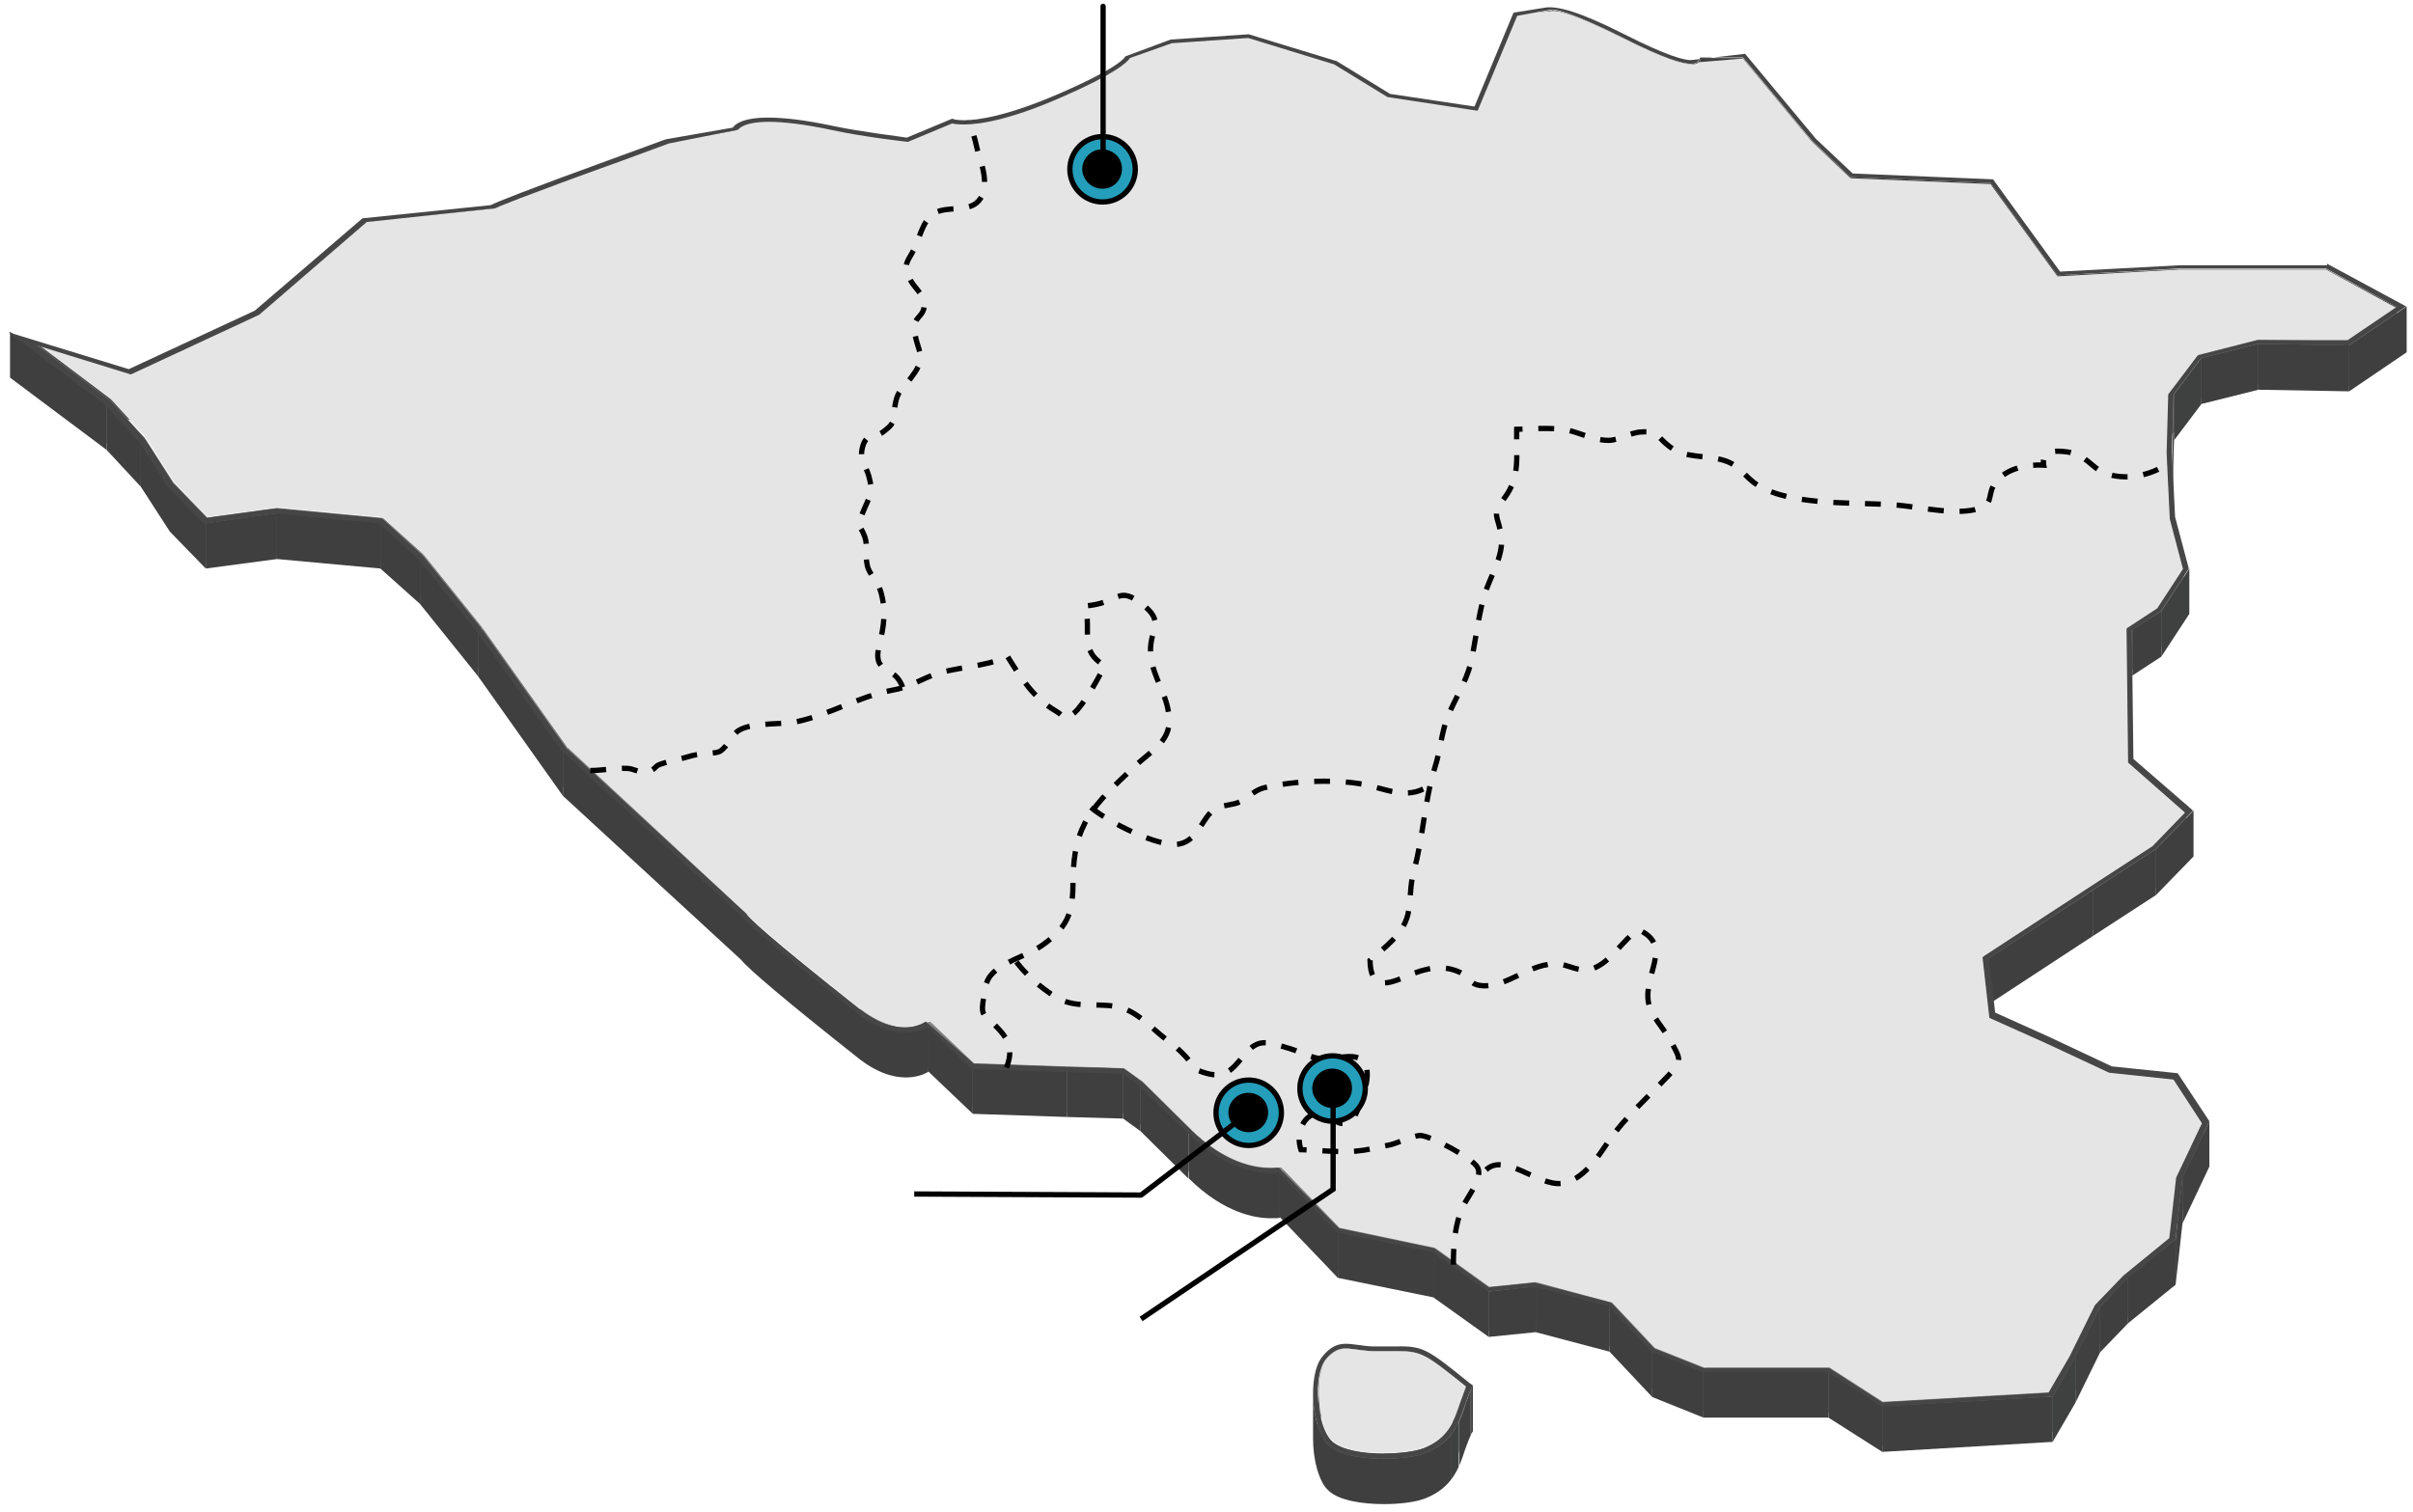 <?xml version="1.0" encoding="utf-8"?>
<!-- Generator: Adobe Illustrator 25.4.1, SVG Export Plug-In . SVG Version: 6.00 Build 0)  -->
<svg version="1.1" id="Layer_1" xmlns="http://www.w3.org/2000/svg" xmlns:xlink="http://www.w3.org/1999/xlink" x="0px" y="0px"
	 viewBox="0 0 457.4 286.7" style="enable-background:new 0 0 457.4 286.7;" xml:space="preserve">
<style type="text/css">
	.st0{enable-background:new    ;}
	.st1{fill:#3F3F3F;}
	.st2{clip-path:url(#SVGID_00000076561404874362746950000004418597221960903045_);enable-background:new    ;}
	.st3{fill:#3F4040;}
	.st4{fill:#3F3F40;}
	.st5{fill:#404040;}
	.st6{clip-path:url(#SVGID_00000107582693869426544670000007518116985299114632_);enable-background:new    ;}
	.st7{clip-path:url(#SVGID_00000136400782299944362660000004606726584412423578_);enable-background:new    ;}
	.st8{clip-path:url(#SVGID_00000024700624893526832290000016931201720024750746_);enable-background:new    ;}
	.st9{fill:#404041;}
	.st10{fill:#808080;}
	.st11{fill:#828282;}
	.st12{fill:#878787;}
	.st13{fill:#939393;}
	.st14{fill:#898989;}
	.st15{fill:#858585;}
	.st16{fill:#818181;}
	.st17{clip-path:url(#SVGID_00000093176641729951302220000003103951693089369252_);enable-background:new    ;}
	.st18{clip-path:url(#SVGID_00000131342876542748091220000003669942536554516659_);enable-background:new    ;}
	.st19{clip-path:url(#SVGID_00000148663642766474522120000005161443997027705248_);enable-background:new    ;}
	.st20{clip-path:url(#SVGID_00000147933600207324932800000003490438230886223016_);enable-background:new    ;}
	.st21{clip-path:url(#SVGID_00000117672946147135677670000001280912299088036787_);enable-background:new    ;}
	.st22{clip-path:url(#SVGID_00000173866724820195280830000007028151601055850410_);enable-background:new    ;}
	.st23{clip-path:url(#SVGID_00000072253677849618420010000007714337290065194642_);enable-background:new    ;}
	.st24{fill:#8C8C8C;}
	.st25{fill:#929292;}
	.st26{fill:#838383;}
	.st27{fill:#8B8B8B;}
	.st28{fill:#8A8A8A;}
	.st29{fill:#E5E5E5;}
	.st30{fill:#464646;}
	.st31{clip-path:url(#SVGID_00000175314732393013866330000010202886842259036334_);enable-background:new    ;}
	.st32{clip-path:url(#SVGID_00000003803609129560534120000006262475497950664843_);enable-background:new    ;}
	.st33{fill:#8F8F8F;}
	.st34{clip-path:url(#SVGID_00000131366407325927282910000008706676063728694662_);enable-background:new    ;}
	.st35{clip-path:url(#SVGID_00000142168980679558407840000003842019531810189992_);enable-background:new    ;}
	.st36{clip-path:url(#SVGID_00000023266862914537246780000005088545877132557755_);enable-background:new    ;}
	.st37{clip-path:url(#SVGID_00000161598397136711059450000015719993064168754074_);enable-background:new    ;}
	.st38{clip-path:url(#SVGID_00000070111998929297981760000013259893889981235642_);enable-background:new    ;}
	.st39{clip-path:url(#SVGID_00000069362336392462413730000010831144419749633921_);enable-background:new    ;}
	.st40{clip-path:url(#SVGID_00000004516875074538615450000011514376063485206435_);enable-background:new    ;}
	.st41{fill:none;stroke:#000000;stroke-miterlimit:10;stroke-dasharray:3;}
	.st42{fill:#249EBA;stroke:#000000;stroke-miterlimit:10;}
	.st43{fill:none;}
	.st44{fill:none;stroke:#000000;stroke-miterlimit:10;}
	.st45{fill:none;stroke:#000000;stroke-linecap:round;stroke-miterlimit:10;}
</style>
<g>
	<g>
		<g class="st0">
			<g>
				<polygon class="st1" points="294.3,1.9 294.3,10.6 287.7,11.7 287.7,3.1 				"/>
			</g>
			<g>
				<polygon class="st1" points="236.7,7.2 236.7,15.9 222.2,16.9 222.2,8.2 				"/>
			</g>
			<g>
				<rect x="322.3" y="11" class="st1" width="8.1" height="8.7"/>
			</g>
			<g>
				<polygon class="st1" points="222.2,8.2 222.2,16.9 214.2,19.7 214.2,11 				"/>
			</g>
			<g class="st0">
				<g>
					<g>
						<defs>
							<path id="SVGID_1_" d="M322.3,11v8.7c-0.5,0.9-0.8,1.2-1.7,1.2c-1.6,0-5-0.9-13.1-5c-9.4-4.7-12.4-5.3-13.3-5.3V1.9
								c0.9,0,3.9,0.5,13.3,5.3c8.1,4.1,11.6,5,13.1,5C321.5,12.1,321.8,11.9,322.3,11z"/>
						</defs>
						<clipPath id="SVGID_00000005238780581921672250000005887072881535636907_">
							<use xlink:href="#SVGID_1_"  style="overflow:visible;"/>
						</clipPath>
						<g style="clip-path:url(#SVGID_00000005238780581921672250000005887072881535636907_);enable-background:new    ;">
							<path class="st3" d="M322.3,11v8.7c-0.1,0.3-0.3,0.5-0.4,0.6v-8.7C322,11.4,322.2,11.2,322.3,11"/>
							<path class="st4" d="M321.9,11.6v8.7c-0.3,0.4-0.6,0.5-1.3,0.5c-1.6,0-5-0.9-13.1-5c-9.4-4.7-12.4-5.3-13.3-5.3V1.8
								c0.9,0,3.9,0.5,13.3,5.3c8.1,4.1,11.6,5,13.1,5C321.3,12.1,321.6,12,321.9,11.6"/>
						</g>
					</g>
				</g>
			</g>
			<g>
				<polygon class="st1" points="253,12.2 253,20.9 236.7,15.9 236.7,7.2 				"/>
			</g>
			<g>
				<polygon class="st1" points="263.1,18.4 263.1,27.1 253,20.9 253,12.2 				"/>
			</g>
			<g>
				<polygon class="st1" points="280.2,21 280.2,29.7 263.1,27.1 263.1,18.4 				"/>
			</g>
			<g>
				<polygon class="st5" points="287.7,3.1 287.7,11.7 280.2,29.7 280.2,21 				"/>
			</g>
			<g class="st0">
				<g>
					<g>
						<defs>
							<path id="SVGID_00000132798111693661096630000000632467135285169304_" d="M214.2,11v8.7c-0.5,0.8-2.8,3-12.9,7.4
								c-10,4.4-15.7,5.2-18.6,5.2c-1.2,0-1.9-0.1-2.2-0.2v-8.7c0.3,0.1,1,0.2,2.2,0.2c2.9,0,8.6-0.8,18.6-5.2
								C211.5,14,213.7,11.8,214.2,11z"/>
						</defs>
						<clipPath id="SVGID_00000015340128778054575700000000165546277013710754_">
							<use xlink:href="#SVGID_00000132798111693661096630000000632467135285169304_"  style="overflow:visible;"/>
						</clipPath>
						<g style="clip-path:url(#SVGID_00000015340128778054575700000000165546277013710754_);enable-background:new    ;">
							<path class="st3" d="M214.2,11v8.7c0,0.1-0.1,0.1-0.2,0.2v-8.7C214.2,11.2,214.2,11.1,214.2,11"/>
							<path class="st4" d="M214.1,11.3V20c-0.8,0.9-3.4,3.1-12.7,7.2c-10,4.4-15.7,5.2-18.6,5.2c-1.2,0-1.9-0.1-2.2-0.2v-8.7
								c0.3,0.1,1,0.2,2.2,0.2c2.9,0,8.6-0.8,18.6-5.2C210.7,14.4,213.3,12.2,214.1,11.3"/>
						</g>
					</g>
				</g>
			</g>
			<g>
				<polygon class="st1" points="343.5,26.8 343.5,35.4 330.4,19.7 330.4,11 				"/>
			</g>
			<g>
				<polygon class="st1" points="180.6,23.4 180.6,32.1 172.2,35.6 172.2,26.9 				"/>
			</g>
			<g class="st0">
				<g>
					<g>
						<defs>
							<path id="SVGID_00000069363954085048822120000013691438855645964211_" d="M172.2,26.9v8.7c-0.2,0-8.7-1-14.2-2.2
								c-5.6-1.2-9.5-1.6-12.1-1.6c-5.2,0-5.8,1.5-5.9,1.5v-8.7c0,0,0.7-1.5,5.9-1.5c2.7,0,6.5,0.4,12.1,1.6
								C163.5,25.9,171.9,26.9,172.2,26.9z"/>
						</defs>
						<clipPath id="SVGID_00000049219492283696436690000008999298149803959184_">
							<use xlink:href="#SVGID_00000069363954085048822120000013691438855645964211_"  style="overflow:visible;"/>
						</clipPath>
						<g style="clip-path:url(#SVGID_00000049219492283696436690000008999298149803959184_);enable-background:new    ;">
							<path class="st4" d="M172.2,26.9v8.7c-0.2,0-8.7-1-14.2-2.2c-5.6-1.2-9.5-1.6-12.1-1.6c-4.3,0-5.5,1-5.8,1.4v-8.7
								c0.3-0.4,1.5-1.4,5.8-1.4c2.7,0,6.5,0.4,12.1,1.6C163.5,25.9,171.9,26.9,172.2,26.9"/>
							<path class="st3" d="M140,24.5v8.7c-0.1,0.1-0.1,0.1-0.1,0.1v-8.7C139.9,24.6,139.9,24.6,140,24.5"/>
						</g>
					</g>
				</g>
			</g>
			<g>
				<polygon class="st1" points="139.9,24.6 139.9,33.3 126.8,35.9 126.8,27.2 				"/>
			</g>
			<g>
				<polygon class="st1" points="350.8,33.6 350.8,42.3 343.5,35.4 343.5,26.8 				"/>
			</g>
			<g>
				<polygon class="st1" points="377.3,34.7 377.3,43.4 350.8,42.3 350.8,33.6 				"/>
			</g>
			<g class="st0">
				<g>
					<g>
						<defs>
							<path id="SVGID_00000115502326362332346790000004217677747590631851_" d="M126.8,27.2v8.7c0,0-3.5,1.3-8.7,3.2
								c-20,7.2-23.6,8.8-24.3,9.1v-8.7c0.7-0.3,4.4-1.9,24.3-9.1C123.3,28.5,126.8,27.2,126.8,27.2z"/>
						</defs>
						<clipPath id="SVGID_00000065757899061470723120000015153754573138284441_">
							<use xlink:href="#SVGID_00000115502326362332346790000004217677747590631851_"  style="overflow:visible;"/>
						</clipPath>
						<g style="clip-path:url(#SVGID_00000065757899061470723120000015153754573138284441_);enable-background:new    ;">
							<polyline class="st9" points="126.8,27.2 126.8,35.9 126.8,35.9 126.8,27.2 126.8,27.2 							"/>
							<polyline class="st5" points="126.8,27.2 126.8,35.9 126.8,35.9 126.8,27.2 126.8,27.2 							"/>
							<polyline class="st3" points="126.8,27.2 126.8,35.9 126.8,35.9 126.8,27.2 126.8,27.2 							"/>
							<path class="st4" d="M126.8,27.2v8.7c-0.2,0.1-3.7,1.4-8.7,3.2c-20,7.2-23.6,8.8-24.3,9.1v-8.7c0.7-0.3,4.4-1.9,24.3-9.1
								C123.1,28.6,126.5,27.3,126.8,27.2"/>
						</g>
					</g>
				</g>
			</g>
			<g>
				<polygon class="st1" points="93.8,39.5 93.8,48.2 69.4,50.9 69.4,42.2 				"/>
			</g>
			<g>
				<rect x="413.1" y="51" class="st1" width="27.8" height="8.7"/>
			</g>
			<g>
				<polygon class="st1" points="413.1,51 413.1,59.6 390,60.9 390,52.2 				"/>
			</g>
			<g>
				<polygon class="st1" points="390,52.2 390,60.9 377.3,43.4 377.3,34.7 				"/>
			</g>
			<g>
				<polygon class="st1" points="454.3,58.2 454.3,66.9 440.9,59.6 440.9,51 				"/>
			</g>
			<g>
				<polygon class="st4" points="69.4,42.2 69.4,50.9 49.1,68.3 49.1,59.7 				"/>
			</g>
			<g>
				<polygon class="st10" points="445,64.5 445,73.2 428.1,72.9 428.1,64.2 				"/>
			</g>
			<g>
				<polygon class="st11" points="454.3,58.2 454.3,66.9 445,73.2 445,64.5 				"/>
			</g>
			<g>
				<polygon class="st4" points="456.2,58.1 456.2,66.8 445.3,74.2 445.3,65.5 				"/>
			</g>
			<g>
				<polygon class="st1" points="445.3,65.5 445.3,74.2 428.1,73.9 428.1,65.2 				"/>
			</g>
			<g>
				<polygon class="st10" points="428.1,64.2 428.1,72.9 416.7,75.8 416.7,67.1 				"/>
			</g>
			<g>
				<polygon class="st1" points="428.1,65.2 428.1,73.9 417.3,76.6 417.3,67.9 				"/>
			</g>
			<g>
				<polygon class="st1" points="49.1,59.7 49.1,68.3 24.8,79.7 24.8,71 				"/>
			</g>
			<g>
				<polygon class="st1" points="24.8,71 24.8,79.7 7.1,74.2 7.1,65.5 				"/>
			</g>
			<g>
				<polygon class="st12" points="416.7,67.1 416.7,75.8 411.1,83.2 411.1,74.5 				"/>
			</g>
			<g>
				<polygon class="st3" points="417.3,67.9 417.3,76.6 412.1,83.5 412.1,74.8 				"/>
			</g>
			<g>
				<polygon class="st10" points="20.9,75.9 20.9,84.6 7.1,74.2 7.1,65.5 				"/>
			</g>
			<g>
				<polygon class="st1" points="20.2,76.6 20.2,85.3 1.9,71.6 1.9,62.9 				"/>
			</g>
			<g>
				<polygon class="st10" points="27.5,83.1 27.5,91.7 20.9,84.6 20.9,75.9 				"/>
			</g>
			<g>
				<polygon class="st1" points="26.7,83.6 26.7,92.3 20.2,85.3 20.2,76.6 				"/>
			</g>
			<g>
				<polygon class="st9" points="412.1,74.8 412.1,83.5 411.8,94.3 411.8,85.6 				"/>
			</g>
			<g>
				<polygon class="st13" points="411.1,74.5 411.1,83.2 410.8,94.3 410.8,85.6 				"/>
			</g>
			<g>
				<polygon class="st10" points="32.9,91.5 32.9,100.2 27.5,91.7 27.5,83.1 				"/>
			</g>
			<g>
				<polygon class="st1" points="32.2,92.1 32.2,100.8 26.7,92.3 26.7,83.6 				"/>
			</g>
			<g>
				<polygon class="st1" points="411.4,98 411.4,106.7 410.8,94.3 410.8,85.6 				"/>
			</g>
			<g>
				<polygon class="st10" points="39.3,98.1 39.3,106.8 32.9,100.2 32.9,91.5 				"/>
			</g>
			<g>
				<polygon class="st10" points="52.5,96.3 52.5,105 39.3,106.8 39.3,98.1 				"/>
			</g>
			<g>
				<polygon class="st10" points="72.6,98.2 72.6,106.8 52.5,105 52.5,96.3 				"/>
			</g>
			<g>
				<polygon class="st1" points="72.1,99.1 72.1,107.8 52.5,106 52.5,97.3 				"/>
			</g>
			<g>
				<polygon class="st1" points="39,99.2 39,107.8 32.2,100.8 32.2,92.1 				"/>
			</g>
			<g>
				<polygon class="st1" points="52.5,97.3 52.5,106 39,107.8 39,99.2 				"/>
			</g>
			<g>
				<polygon class="st10" points="80.3,105.1 80.3,113.8 72.6,106.8 72.6,98.2 				"/>
			</g>
			<g>
				<polygon class="st1" points="79.6,105.8 79.6,114.5 72.1,107.8 72.1,99.1 				"/>
			</g>
			<g>
				<polygon class="st1" points="413.9,107.6 413.9,116.3 411.4,106.7 411.4,98 				"/>
			</g>
			<g>
				<polygon class="st14" points="413.9,107.6 413.9,116.3 409,123.8 409,115.1 				"/>
			</g>
			<g>
				<polygon class="st3" points="415,107.8 415,116.4 409.7,124.5 409.7,115.9 				"/>
			</g>
			<g>
				<polygon class="st10" points="91.4,118.9 91.4,127.6 80.3,113.8 80.3,105.1 				"/>
			</g>
			<g>
				<polygon class="st11" points="409,115.1 409,123.8 403.2,127.6 403.2,118.9 				"/>
			</g>
			<g>
				<polygon class="st4" points="409.7,115.9 409.7,124.5 404.2,128.1 404.2,119.4 				"/>
			</g>
			<g>
				<polygon class="st1" points="90.6,119.5 90.6,128.2 79.6,114.5 79.6,105.8 				"/>
			</g>
			<g>
				<polygon class="st10" points="107.5,141.6 107.5,150.3 91.4,127.6 91.4,118.9 				"/>
			</g>
			<g>
				<polygon class="st1" points="106.7,142.2 106.7,150.9 90.6,128.2 90.6,119.5 				"/>
			</g>
			<g>
				<polygon class="st1" points="403.5,144.3 403.5,153 403.2,127.6 403.2,118.9 				"/>
			</g>
			<g>
				<polygon class="st1" points="414.4,153.8 414.4,162.5 403.5,153 403.5,144.3 				"/>
			</g>
			<g>
				<polygon class="st15" points="414.4,153.8 414.4,162.5 408.1,168.9 408.1,160.2 				"/>
			</g>
			<g>
				<polygon class="st4" points="415.8,153.7 415.8,162.4 408.7,169.7 408.7,161 				"/>
			</g>
			<g>
				<polygon class="st16" points="408.1,160.2 408.1,168.9 396.1,176.7 396.1,168 				"/>
			</g>
			<g>
				<polygon class="st4" points="408.7,161 408.7,169.7 396.7,177.5 396.7,168.8 				"/>
			</g>
			<g>
				<polygon class="st10" points="141.6,173.1 141.6,181.8 107.5,150.3 107.5,141.6 				"/>
			</g>
			<g>
				<polygon class="st1" points="140.6,173.4 140.6,182.1 106.7,150.9 106.7,142.2 				"/>
			</g>
			<g>
				<polygon class="st11" points="396.1,168 396.1,176.7 376,189.9 376,181.2 				"/>
			</g>
			<g>
				<polygon class="st4" points="396.7,168.8 396.7,177.5 377,190.4 377,181.7 				"/>
			</g>
			<g>
				<polygon class="st1" points="377.3,192.7 377.3,201.4 376,189.9 376,181.2 				"/>
			</g>
			<g class="st0">
				<g>
					<g>
						<defs>
							<path id="SVGID_00000037651707246407140230000017889709973576325775_" d="M175.6,202.5c0-0.1,0-0.2,0-0.3c0-0.1,0-0.2,0-0.3
								c0-0.1,0-0.2,0-0.3c0-0.1,0-0.2,0-0.3c0-0.1,0-0.2,0-0.3c0-0.1,0-0.2,0-0.3c0-0.1,0-0.2,0-0.3c0-0.1,0-0.2,0-0.3
								c0-0.2,0-0.5,0-0.7s0-0.5,0-0.8c0-0.2,0-0.6,0-0.8c0-0.2,0-0.6,0-0.8c0-0.2,0-0.6,0-0.8c0-0.2,0-0.6,0-0.8c0-0.2,0-0.5,0-0.8
								c0-0.2,0-0.5,0-0.7c0.3-0.1,0.6-0.2,0.8-0.2v8.7C176.2,202.3,175.9,202.3,175.6,202.5z"/>
						</defs>
						<clipPath id="SVGID_00000094587756479497480700000002335045350784012448_">
							<use xlink:href="#SVGID_00000037651707246407140230000017889709973576325775_"  style="overflow:visible;"/>
						</clipPath>
						<g style="clip-path:url(#SVGID_00000094587756479497480700000002335045350784012448_);enable-background:new    ;">
							<path class="st15" d="M176.4,193.6v8.7c-0.8,0.1-2.2,1.1-4.7,1.1c-2.1,0-5.1-0.8-8.7-3.6c-17.3-13.8-20.8-17.2-21.5-18v-8.7
								c0.7,0.8,4.2,4.2,21.5,18c3.6,2.9,6.5,3.6,8.7,3.6C174.2,194.7,175.6,193.6,176.4,193.6"/>
						</g>
					</g>
				</g>
			</g>
			<g class="st0">
				<g>
					<g>
						<defs>
							<path id="SVGID_00000130639700046601240000000008214072681761479552_" d="M175.6,202.5c-0.8,0.3-2.1,0.9-3.9,0.9
								c0-0.3,0-0.7,0-1s0-0.8,0-1.1c0-0.3,0-0.8,0-1.1c0-0.3,0-0.8,0-1.1c0-0.3,0-0.8,0-1.1c0-0.3,0-0.8,0-1.1c0-0.3,0-0.8,0-1.1
								c0-0.3,0-0.7,0-1c1.8,0,3-0.6,3.9-0.9c0,0.2,0,0.5,0,0.7s0,0.5,0,0.8c0,0.2,0,0.6,0,0.8c0,0.2,0,0.6,0,0.8c0,0.2,0,0.6,0,0.8
								c0,0.2,0,0.6,0,0.8c0,0.2,0,0.5,0,0.8c0,0.2,0,0.5,0,0.7c0,0.1,0,0.2,0,0.3c0,0.1,0,0.2,0,0.3c0,0.1,0,0.2,0,0.3
								c0,0.1,0,0.2,0,0.3c0,0.1,0,0.2,0,0.3c0,0.1,0,0.2,0,0.3c0,0.1,0,0.2,0,0.3C175.6,202.3,175.6,202.4,175.6,202.5z"/>
						</defs>
						<clipPath id="SVGID_00000117635182983813899480000014288247380164411011_">
							<use xlink:href="#SVGID_00000130639700046601240000000008214072681761479552_"  style="overflow:visible;"/>
						</clipPath>
						<g style="clip-path:url(#SVGID_00000117635182983813899480000014288247380164411011_);enable-background:new    ;">
							<path class="st15" d="M176.4,193.6v8.7c-0.8,0.1-2.2,1.1-4.7,1.1c-2.1,0-5.1-0.8-8.7-3.6c-17.3-13.8-20.8-17.2-21.5-18v-8.7
								c0.7,0.8,4.2,4.2,21.5,18c3.6,2.9,6.5,3.6,8.7,3.6C174.2,194.7,175.6,193.6,176.4,193.6"/>
						</g>
					</g>
				</g>
			</g>
			<g class="st0">
				<g>
					<g>
						<defs>
							<path id="SVGID_00000183967011572723962760000004088957033146228885_" d="M171.7,203.4c-2.1,0-5.1-0.8-8.6-3.6
								c0-0.3,0-0.7,0-1s0-0.8,0-1.1c0-0.3,0-0.8,0-1.1c0-0.3,0-0.8,0-1.1c0-0.3,0-0.8,0-1.1c0-0.3,0-0.8,0-1.1c0-0.3,0-0.8,0-1.1
								c0-0.3,0-0.7,0-1c3.6,2.8,6.5,3.6,8.6,3.6c0,0.3,0,0.7,0,1s0,0.8,0,1.1c0,0.3,0,0.8,0,1.1c0,0.3,0,0.8,0,1.1
								c0,0.3,0,0.8,0,1.1c0,0.3,0,0.8,0,1.1c0,0.3,0,0.8,0,1.1C171.7,202.7,171.7,203.1,171.7,203.4z"/>
						</defs>
						<clipPath id="SVGID_00000139982972860088535460000010448049589731040438_">
							<use xlink:href="#SVGID_00000183967011572723962760000004088957033146228885_"  style="overflow:visible;"/>
						</clipPath>
						<g style="clip-path:url(#SVGID_00000139982972860088535460000010448049589731040438_);enable-background:new    ;">
							<path class="st15" d="M176.4,193.6v8.7c-0.8,0.1-2.2,1.1-4.7,1.1c-2.1,0-5.1-0.8-8.7-3.6c-17.3-13.8-20.8-17.2-21.5-18v-8.7
								c0.7,0.8,4.2,4.2,21.5,18c3.6,2.9,6.5,3.6,8.7,3.6C174.2,194.7,175.6,193.6,176.4,193.6"/>
						</g>
					</g>
				</g>
			</g>
			<g class="st0">
				<g>
					<g>
						<defs>
							<path id="SVGID_00000069400185916663989250000006699404666523474057_" d="M176,194.5v8.7c-0.6,0.4-2.1,1.1-4.3,1.1
								c-2.3,0-5.5-0.8-9.3-3.9c-13.4-10.6-20.7-16.8-21.9-18.4v-8.7c1.1,1.6,8.5,7.8,21.9,18.4c3.8,3,6.9,3.9,9.3,3.9
								C173.9,195.7,175.4,194.9,176,194.5z"/>
						</defs>
						<clipPath id="SVGID_00000152255040672129510990000015016213963998646687_">
							<use xlink:href="#SVGID_00000069400185916663989250000006699404666523474057_"  style="overflow:visible;"/>
						</clipPath>
						<g style="clip-path:url(#SVGID_00000152255040672129510990000015016213963998646687_);enable-background:new    ;">
							<path class="st4" d="M176,194.5v8.7c-0.6,0.4-2.1,1.1-4.3,1.1c-2.3,0-5.5-0.8-9.3-3.9c-13.4-10.6-20.7-16.8-21.9-18.4v-8.7
								c1.1,1.6,8.5,7.8,21.9,18.4c3.8,3,6.9,3.9,9.3,3.9C173.9,195.7,175.4,194.9,176,194.5"/>
						</g>
					</g>
				</g>
			</g>
			<g>
				<polygon class="st1" points="388,197.5 388,206.2 377.3,201.4 377.3,192.7 				"/>
			</g>
			<g>
				<polygon class="st10" points="184.8,201.5 184.8,210.2 176.4,202.2 176.4,193.6 				"/>
			</g>
			<g>
				<polygon class="st10" points="202.3,202.1 202.3,210.8 184.8,210.2 184.8,201.5 				"/>
			</g>
			<g>
				<polygon class="st10" points="213.2,202.5 213.2,211.1 202.3,210.8 202.3,202.1 				"/>
			</g>
			<g>
				<polygon class="st1" points="184.4,202.5 184.4,211.2 176,203.2 176,194.5 				"/>
			</g>
			<g>
				<polygon class="st1" points="400,203.1 400,211.8 388,206.2 388,197.5 				"/>
			</g>
			<g>
				<polygon class="st1" points="202.3,203.1 202.3,211.8 184.4,211.2 184.4,202.5 				"/>
			</g>
			<g>
				<polygon class="st1" points="212.9,203.4 212.9,212.1 202.3,211.8 202.3,203.1 				"/>
			</g>
			<g>
				<polygon class="st1" points="412.3,204.3 412.3,213 400,211.8 400,203.1 				"/>
			</g>
			<g>
				<polygon class="st10" points="216.8,205 216.8,213.7 213.2,211.1 213.2,202.5 				"/>
			</g>
			<g>
				<polygon class="st1" points="216.2,205.8 216.2,214.5 212.9,212.1 212.9,203.4 				"/>
			</g>
			<g>
				<polygon class="st1" points="417.7,212.6 417.7,221.3 412.3,213 412.3,204.3 				"/>
			</g>
			<g>
				<polygon class="st10" points="226,214.1 226,222.8 216.8,213.7 216.8,205 				"/>
			</g>
			<g>
				<polygon class="st1" points="225.3,214.8 225.3,223.5 216.2,214.5 216.2,205.8 				"/>
			</g>
			<g class="st0">
				<g>
					<g>
						<defs>
							<path id="SVGID_00000076568702814949779680000003699263009381868961_" d="M226,222.8c0-3.1,0-5.6,0-8.7
								c6.4,6.3,12.2,7.2,14.9,7.2c0,0.3,0,0.7,0,1s0,0.8,0,1.1c0,0.3,0,0.8,0,1.1c0,0.3,0,0.8,0,1.1c0,0.3,0,0.8,0,1.1
								c0,0.3,0,0.8,0,1.1c0,0.3,0,0.8,0,1.1c0,0.3,0,0.7,0,1C238.2,230,232.4,229.1,226,222.8z"/>
						</defs>
						<clipPath id="SVGID_00000082354806983360367680000000609233135786260641_">
							<use xlink:href="#SVGID_00000076568702814949779680000003699263009381868961_"  style="overflow:visible;"/>
						</clipPath>
						<g style="clip-path:url(#SVGID_00000082354806983360367680000000609233135786260641_);enable-background:new    ;">
							<path class="st15" d="M243.1,221.3v8.7c-0.5-0.1-1.1,0-2.2,0c-2.8,0-8.5-0.9-14.9-7.2v-8.7c6.4,6.3,12.2,7.2,14.9,7.2
								C242,221.3,242.6,221.1,243.1,221.3"/>
						</g>
					</g>
				</g>
			</g>
			<g class="st0">
				<g>
					<g>
						<defs>
							<path id="SVGID_00000100357081201582010570000001372454995245911220_" d="M243.1,230c-0.5-0.1-1.1,0-2.2,0c0-0.3,0-0.7,0-1
								s0-0.8,0-1.1c0-0.3,0-0.8,0-1.1c0-0.3,0-0.8,0-1.1c0-0.3,0-0.8,0-1.1c0-0.3,0-0.8,0-1.1c0-0.3,0-0.8,0-1.1c0-0.3,0-0.7,0-1
								c1.1,0,1.7-0.1,2.2,0C243.1,223.9,243.1,227.4,243.1,230z"/>
						</defs>
						<clipPath id="SVGID_00000090999346565309773530000005862656834199127424_">
							<use xlink:href="#SVGID_00000100357081201582010570000001372454995245911220_"  style="overflow:visible;"/>
						</clipPath>
						<g style="clip-path:url(#SVGID_00000090999346565309773530000005862656834199127424_);enable-background:new    ;">
							<path class="st15" d="M243.1,221.3v8.7c-0.5-0.1-1.1,0-2.2,0c-2.8,0-8.5-0.9-14.9-7.2v-8.7c6.4,6.3,12.2,7.2,14.9,7.2
								C242,221.3,242.6,221.1,243.1,221.3"/>
						</g>
					</g>
				</g>
			</g>
			<g class="st0">
				<g>
					<g>
						<defs>
							<path id="SVGID_00000153695640188752710560000000266663478720528057_" d="M242.6,222.2v8.7c-0.3,0.1-0.9,0.1-1.7,0.1
								c-3,0-8.9-1-15.5-7.5v-8.7c6.6,6.5,12.5,7.5,15.5,7.5C241.7,222.3,242.3,222.2,242.6,222.2z"/>
						</defs>
						<clipPath id="SVGID_00000011729772282459526100000003506241272707815354_">
							<use xlink:href="#SVGID_00000153695640188752710560000000266663478720528057_"  style="overflow:visible;"/>
						</clipPath>
						<g style="clip-path:url(#SVGID_00000011729772282459526100000003506241272707815354_);enable-background:new    ;">
							<path class="st4" d="M242.6,222.2v8.7c-0.3,0.1-0.9,0.1-1.7,0.1c-3,0-8.9-1-15.5-7.5v-8.7c6.6,6.5,12.5,7.5,15.5,7.5
								C241.7,222.3,242.3,222.2,242.6,222.2"/>
						</g>
					</g>
				</g>
			</g>
			<g>
				<polygon class="st24" points="417.7,212.6 417.7,221.3 412.7,231.7 412.7,223 				"/>
			</g>
			<g>
				<polygon class="st5" points="418.8,212.6 418.8,221.2 413.7,232 413.7,223.3 				"/>
			</g>
			<g>
				<polygon class="st10" points="254.1,232.7 254.1,241.4 243.1,230 243.1,221.3 				"/>
			</g>
			<g>
				<polygon class="st1" points="253.6,233.6 253.6,242.3 242.6,230.8 242.6,222.2 				"/>
			</g>
			<g>
				<polygon class="st25" points="412.7,223 412.7,231.7 411.4,243.1 411.4,234.4 				"/>
			</g>
			<g>
				<polygon class="st9" points="413.7,223.3 413.7,232 412.4,243.6 412.4,235 				"/>
			</g>
			<g>
				<polygon class="st10" points="272.2,236.5 272.2,245.2 254.1,241.4 254.1,232.7 				"/>
			</g>
			<g>
				<polygon class="st1" points="271.7,237.3 271.7,246 253.6,242.3 253.6,233.6 				"/>
			</g>
			<g>
				<polygon class="st26" points="411.4,234.4 411.4,243.1 402.7,250.2 402.7,241.5 				"/>
			</g>
			<g>
				<polygon class="st4" points="412.4,235 412.4,243.6 403.4,250.9 403.4,242.2 				"/>
			</g>
			<g>
				<polygon class="st10" points="282.4,243.8 282.4,252.5 272.2,245.2 272.2,236.5 				"/>
			</g>
			<g>
				<polygon class="st10" points="291.3,242.9 291.3,251.6 282.4,252.5 282.4,243.8 				"/>
			</g>
			<g>
				<polygon class="st1" points="291.1,243.9 291.1,252.6 282.2,253.5 282.2,244.9 				"/>
			</g>
			<g>
				<polygon class="st1" points="282.2,244.9 282.2,253.5 271.7,246 271.7,237.3 				"/>
			</g>
			<g>
				<polygon class="st10" points="305.7,246.8 305.7,255.5 291.3,251.6 291.3,242.9 				"/>
			</g>
			<g>
				<polygon class="st15" points="402.7,241.5 402.7,250.2 397.3,255.8 397.3,247.1 				"/>
			</g>
			<g>
				<polygon class="st1" points="305.1,247.6 305.1,256.3 291.1,252.6 291.1,243.9 				"/>
			</g>
			<g>
				<polygon class="st4" points="403.4,242.2 403.4,250.9 398.1,256.4 398.1,247.8 				"/>
			</g>
			<g>
				<polygon class="st10" points="313.9,255.5 313.9,264.1 305.7,255.5 305.7,246.8 				"/>
			</g>
			<g>
				<polygon class="st1" points="313.2,256.2 313.2,264.9 305.1,256.3 305.1,247.6 				"/>
			</g>
			<g>
				<polygon class="st27" points="397.3,247.1 397.3,255.8 392.5,265.6 392.5,256.9 				"/>
			</g>
			<g>
				<polygon class="st5" points="398.1,247.8 398.1,256.4 393.4,266 393.4,257.3 				"/>
			</g>
			<g>
				<rect x="323.2" y="259.1" class="st10" width="23.8" height="8.7"/>
			</g>
			<g>
				<polygon class="st10" points="323.2,259.1 323.2,267.8 313.9,264.1 313.9,255.5 				"/>
			</g>
			<g>
				<polygon class="st1" points="322.9,260.1 322.9,268.8 313.2,264.9 313.2,256.2 				"/>
			</g>
			<g>
				<polygon class="st1" points="346.6,260.1 346.6,268.8 322.9,268.8 322.9,260.1 				"/>
			</g>
			<g>
				<polygon class="st28" points="392.5,256.9 392.5,265.6 388.5,272.5 388.5,263.8 				"/>
			</g>
			<g>
				<polygon class="st3" points="393.4,257.3 393.4,266 389.1,273.4 389.1,264.8 				"/>
			</g>
			<g>
				<polygon class="st10" points="388.5,263.8 388.5,272.5 357,274.3 357,265.6 				"/>
			</g>
			<g>
				<polygon class="st10" points="357,265.6 357,274.3 346.9,267.8 346.9,259.1 				"/>
			</g>
			<g>
				<path class="st29" d="M294,2.1c1.2-0.2,4.2,0.4,13.6,5.1c8.1,4.1,11.6,5,13.1,5c0.9,0,1.2-0.3,1.3-0.4l8.4-0.7l13.1,15.8
					l7.3,6.9l26.5,1.1L390,52.4l23.1-1.3h27.8l13.4,7.3l-9.3,6.3l-16.9-0.3l-11.4,2.9l-5.6,7.4l-0.3,11.1l0.6,12.5l2.5,9.5l-4.9,7.5
					l-5.8,3.8l0.3,25.4l10.8,9.5l-6.2,6.4l-12,7.8l-20.2,13.2l1.3,11.5l10.7,4.8l12,5.6l12.2,1.3l5.4,8.3l-4.9,10.3l-1.3,11.5
					l-8.7,7.1l-5.4,5.6l-4.8,9.7l-4,6.9l-31.5,1.8l-10.1-6.5H323l-9.3-3.7l-8.1-8.6l-14.5-3.9l-8.8,0.9l-10.3-7.4l-18.1-3.8
					l-11-11.4c-0.5-0.1-1.1,0-2.2,0c-2.8,0-8.5-0.9-14.9-7.2l-9.2-9.1l-3.6-2.6l-10.9-0.3l-17.5-0.6l-8.4-8
					c-0.8,0.1-2.2,1.1-4.7,1.1c-2.1,0-5.1-0.8-8.7-3.6c-17.3-13.8-20.8-17.2-21.5-18l-33.8-31.5l-16.1-22.7l-11.1-13.8l-7.7-7
					l-20.1-1.9L39.4,98L33,91.4l-5.4-8.5L21,75.7L7.2,65.3L25,70.8l24.3-11.3L69.6,42l24.3-2.5c0.7-0.5,4.4-2,24.3-9.3
					c5.3-1.9,8.7-3.2,8.7-3.2l12.7-2.3c0.4-0.4,1.1-1.9,6.2-1.9c2.7,0,6.5,0.4,12.1,1.6c5.5,1.2,14,2.2,14.1,2.2l8.6-3.5
					c0.3,0.1,1,0.2,2.2,0.2c2.9,0,8.6-0.8,18.6-5.2c10.1-4.4,12.3-6.6,12.9-7.4l7.9-2.8l14.5-1l16.3,5l10.1,6.2l17.1,2.6l7.5-18
					L294,2.1z"/>
			</g>
			<g>
				<polygon class="st1" points="389.1,264.8 389.1,273.4 356.8,275.3 356.8,266.6 				"/>
			</g>
			<g>
				<polygon class="st1" points="356.8,266.6 356.8,275.3 346.6,268.8 346.6,260.1 				"/>
			</g>
			<g>
				<path class="st30" d="M441.1,50l15,8.1l-10.9,7.4L428,65.2l-10.8,2.7l-5.2,6.9l-0.3,10.8l0.6,12.4l2.6,9.8l-5.3,8.1l-5.5,3.6
					l0.3,24.4l11.3,9.8l-7.1,7.3l-12,7.8L377,181.7l1.2,10.3l10.2,4.6l11.9,5.6l12.5,1.3l6,9.1l-5.1,10.8l-1.3,11.6l-9,7.3l-5.3,5.5
					l-4.7,9.6l-4.3,7.4l-32.4,1.9l-10.1-6.5h-23.8l-9.7-3.9l-8.1-8.6l-14-3.7l-9,0.9l-10.5-7.5l-18.1-3.7l-11-11.4
					c-0.3,0.1-0.9,0.1-1.7,0.1c-3,0-8.9-1-15.5-7.5l-9.2-9l-3.3-2.3l-10.6-0.3l-17.9-0.6l-8.4-8c-0.6,0.4-2.1,1.1-4.3,1.1
					c-2.3,0-5.5-0.8-9.3-3.9c-13.4-10.6-20.7-16.8-21.9-18.4l-33.9-31.2l-16.1-22.7l-11.1-13.7l-7.4-6.7l-19.7-1.8l-13.5,1.9l-6.8-7
					l-5.4-8.5l-6.6-7.1L1.6,63l22.8,7l23.9-11.1l20.4-17.5L93,38.9c1.2-0.6,5.8-2.5,24.5-9.3c5.3-1.9,8.6-3.2,8.8-3.2l12.6-2.2
					c0.4-0.6,1.8-1.9,6.7-1.9c2.8,0,6.8,0.4,12.4,1.6c5.1,1.1,12.8,2,13.9,2.2l8.6-3.6c0.2,0.1,0.8,0.3,2.2,0.3
					c2.7,0,8.3-0.8,18.2-5.1c11.5-5,12.4-6.9,12.4-7l8.6-3.2l14.8-1l16.7,5.1l10.1,6.2l16,2.4l7.4-17.8l6.3-1
					c3.5-0.3,9.7,2.6,14.7,5.1c8.3,4.2,11.4,4.9,12.6,4.9l10.3-1.2l13.4,16.1l7,6.6l26.6,1.1l12.7,17.5l22.6-1.2h28L441.1,50
					L441.1,50z M445,64.5l9.3-6.3l-13.4-7.3h-27.8L390,52.2l-12.7-17.5l-26.5-1.1l-7.3-6.9l-13.1-15.8h-8.1
					c-0.5,0.9-0.8,1.2-1.7,1.2c-1.6,0-5-0.9-13.1-5c-9.4-4.7-12.4-5.3-13.3-5.3L287.6,3l-7.5,18L263,18.4l-10.1-6.2l-16.3-5l-14.5,1
					l-7.9,2.8c-0.5,0.8-2.8,3-12.9,7.4c-10,4.4-15.7,5.2-18.6,5.2c-1.2,0-1.9-0.1-2.2-0.2l-8.4,3.5c-0.2,0-8.7-1-14.2-2.2
					c-5.6-1.2-9.5-1.6-12.1-1.6c-5.2,0-5.8,1.5-5.9,1.5l-13.1,2.6c0,0-3.5,1.3-8.7,3.2c-20,7.2-23.6,8.8-24.3,9.1l-24.3,2.6
					L49.1,59.7L24.8,71L7,65.5l13.8,10.4l6.6,7.2l5.4,8.5l6.4,6.6l13.1-1.8l20.1,1.9l7.7,7l11.1,13.8l16.1,22.7l34.1,31.4
					c0.6,0.9,4.1,4.3,21.4,18c3.6,2.9,6.5,3.6,8.7,3.6c2.5,0,3.9-1.1,4-1.1l9.1,8l17.5,0.6l10.9,0.3l3.6,2.6l9.2,9.1
					c6.4,6.3,12.2,7.2,14.9,7.2c1.1,0,1.7-0.1,1.7-0.1l11.4,11.5l18.1,3.8l10.3,7.4l8.7-0.9l14.5,3.8l8.2,8.7l9.3,3.7h23.8l10.1,6.5
					l31.5-1.8l4-6.9l4.8-9.7l5.4-5.6l8.7-7.1l1.3-11.5l4.9-10.3l-5.4-8.3l-12.2-1.3l-12-5.6l-10.7-4.8l-1.3-11.5l20.2-13.2l12-7.8
					l6.2-6.4l-10.8-9.5l-0.3-25.4l5.8-3.8l4.9-7.5l-2.5-9.5l-0.6-12.5l0.3-11.1l5.6-7.4l11.3-2.9L445,64.5"/>
			</g>
		</g>
	</g>
</g>
<g>
	<g>
		<g class="st0">
			<g>
				<polygon class="st5" points="279.2,262.7 279.2,271.4 279,271.7 279,263 				"/>
			</g>
			<g class="st0">
				<g>
					<g>
						<defs>
							<path id="SVGID_00000052082795742214206570000012066082552011319216_" d="M249.9,272.8v-8.7c0-2.6,0.5-5,1.5-6.3
								c1.3-1.7,2.4-2.1,3.7-2.1c0.6,0,1.3,0.1,2.1,0.2c0.9,0.1,2,0.3,3.2,0.3c1.1,0,2.1,0,2.9,0c0.6,0,1.2,0,1.7,0
								c4.5,0,5.3,0.6,13,6.8v8.7c-7.7-6.1-8.5-6.8-13-6.8c-0.5,0-1.1,0-1.7,0c-0.8,0-1.8,0-2.9,0c-1.2,0-2.3-0.2-3.2-0.3
								c-0.8-0.1-1.4-0.2-2.1-0.2c-1.3,0-2.4,0.5-3.7,2.1C250.3,267.8,249.9,270.2,249.9,272.8z"/>
						</defs>
						<clipPath id="SVGID_00000143596912695571112310000005696460393753473444_">
							<use xlink:href="#SVGID_00000052082795742214206570000012066082552011319216_"  style="overflow:visible;"/>
						</clipPath>
						<g style="clip-path:url(#SVGID_00000143596912695571112310000005696460393753473444_);enable-background:new    ;">
							<path class="st4" d="M278,263v8.7c-7.7-6.1-8.5-6.8-13-6.8c-0.5,0-1.1,0-1.7,0c-0.8,0-1.8,0-2.9,0c-1.2,0-2.3-0.2-3.2-0.3
								c-0.8-0.1-1.4-0.2-2.1-0.2c-1.3,0-2.4,0.4-3.7,2.1v-8.7c1.3-1.7,2.4-2.1,3.7-2.1c0.6,0,1.3,0.1,2.1,0.2
								c0.9,0.1,2,0.3,3.2,0.3c1.1,0,2.1,0,2.9,0c0.6,0,1.2,0,1.7,0C269.5,256.2,270.3,256.8,278,263"/>
							<path class="st3" d="M251.4,257.8v8.7l0,0c-0.2,0.3-0.4,0.6-0.6,0.9v-8.7C251,258.4,251.2,258.1,251.4,257.8L251.4,257.8"/>
							<path class="st5" d="M250.8,258.8v8.7c-0.2,0.5-0.4,1.1-0.6,1.8v-8.7C250.4,259.9,250.6,259.3,250.8,258.8"/>
							<path class="st9" d="M250.2,260.6v8.7c-0.2,1.1-0.3,2.3-0.3,3.5v-8.7C249.9,262.9,250,261.6,250.2,260.6"/>
						</g>
					</g>
				</g>
			</g>
			<g class="st0">
				<g>
					<g>
						<defs>
							<path id="SVGID_00000097489645835054746210000010981503111000291514_" d="M276.8,274.6L276.8,274.6L276.8,274.6L276.8,274.6
								L276.8,274.6L276.8,274.6L276.8,274.6C276.8,274.5,276.8,274.5,276.8,274.6C276.8,274.5,276.8,274.5,276.8,274.6
								c0-0.4,0-0.8,0-1.1s0-0.7,0-1.1c0-0.3,0-0.8,0-1.1s0-0.8,0-1.1s0-0.8,0-1.1s0-0.8,0-1.1s0-0.7,0-1.1c0-0.3,0-0.7,0-1
								c0.3-1.1,0.7-2.1,1.1-3v8.7C277.5,272.6,277.2,273.6,276.8,274.6z"/>
						</defs>
						<clipPath id="SVGID_00000114072047775491245760000012462276730041902517_">
							<use xlink:href="#SVGID_00000097489645835054746210000010981503111000291514_"  style="overflow:visible;"/>
						</clipPath>
						<g style="clip-path:url(#SVGID_00000114072047775491245760000012462276730041902517_);enable-background:new    ;">
							<path class="st33" d="M277.9,262.9v8.7c-0.4,1-0.7,2-1.1,3c-0.4,1.1-0.7,2.2-1.2,3.2v-8.7c0.5-1,0.8-2.1,1.2-3.2
								C277.2,264.9,277.5,263.9,277.9,262.9"/>
						</g>
					</g>
				</g>
			</g>
			<g class="st0">
				<g>
					<g>
						<defs>
							<path id="SVGID_00000061473306908927176070000001168050238435111307_" d="M276.8,274.6L276.8,274.6c0-0.3,0-0.7,0-1
								s0-0.8,0-1.1s0-0.8,0-1.1s0-0.8,0-1.1s0-0.8,0-1.1s0-0.8,0-1.1s0-0.8,0-1.1s0-0.7,0-1l0,0c0,0.3,0,0.7,0,1s0,0.7,0,1.1
								c0,0.3,0,0.8,0,1.1s0,0.8,0,1.1s0,0.8,0,1.1s0,0.8,0,1.1s0,0.7,0,1.1C276.8,273.8,276.8,274.2,276.8,274.6L276.8,274.6z"/>
						</defs>
						<clipPath id="SVGID_00000142863804767979586730000012664810610694698904_">
							<use xlink:href="#SVGID_00000061473306908927176070000001168050238435111307_"  style="overflow:visible;"/>
						</clipPath>
						<g style="clip-path:url(#SVGID_00000142863804767979586730000012664810610694698904_);enable-background:new    ;">
							<path class="st33" d="M277.9,262.9v8.7c-0.4,1-0.7,2-1.1,3c-0.4,1.1-0.7,2.2-1.2,3.2v-8.7c0.5-1,0.8-2.1,1.2-3.2
								C277.2,264.9,277.5,263.9,277.9,262.9"/>
						</g>
					</g>
				</g>
			</g>
			<g class="st0">
				<g>
					<g>
						<defs>
							<path id="SVGID_00000018937508939533689280000017265637165183903113_" d="M252.5,282c-1.7-1.6-2.7-5.5-2.7-9.2v-8.7
								c0,3.7,1,7.6,2.7,9.2l0,0c0,0.3,0,0.7,0,1s0,0.8,0,1.1s0,0.8,0,1.1s0,0.8,0,1.1s0,0.8,0,1.1s0,0.8,0,1.1s0,0.8,0,1.1
								C252.6,281.3,252.6,281.7,252.5,282L252.5,282z"/>
						</defs>
						<clipPath id="SVGID_00000057131098673503630540000005721319886408591025_">
							<use xlink:href="#SVGID_00000018937508939533689280000017265637165183903113_"  style="overflow:visible;"/>
						</clipPath>
						<g style="clip-path:url(#SVGID_00000057131098673503630540000005721319886408591025_);enable-background:new    ;">
							<path class="st15" d="M274.2,271.5v8.7c-1,1.2-2.3,2.3-4.4,3.1c-1.6,0.6-4.6,1-7.6,1c-3.9,0-7.9-0.6-9.7-2.3
								c-1.7-1.6-2.7-5.5-2.7-9.2v-8.7c0,3.7,1,7.6,2.7,9.2c1.8,1.6,5.8,2.3,9.7,2.3c3.1,0,6.1-0.4,7.6-1
								C271.9,273.8,273.3,272.7,274.2,271.5"/>
						</g>
					</g>
				</g>
			</g>
			<g class="st0">
				<g>
					<g>
						<defs>
							<path id="SVGID_00000049906000711381430020000003274152686535083400_" d="M276.8,274.7c-1.1,3.3-2.2,6.8-6.9,8.6
								c0-0.3,0-0.7,0-1s0-0.8,0-1.1s0-0.8,0-1.1s0-0.8,0-1.1s0-0.8,0-1.1s0-0.8,0-1.1s0-0.8,0-1.1s0-0.7,0-1
								c4.7-1.8,5.8-5.3,6.9-8.6c0,0.3,0,0.7,0,1s0,0.8,0,1.1s0,0.8,0,1.1s0,0.8,0,1.1s0,0.8,0,1.1s0,0.8,0,1.1s0,0.8,0,1.1
								C276.8,273.9,276.9,274.4,276.8,274.7z"/>
						</defs>
						<clipPath id="SVGID_00000054239987018084892860000008816599696383214252_">
							<use xlink:href="#SVGID_00000049906000711381430020000003274152686535083400_"  style="overflow:visible;"/>
						</clipPath>
						<g style="clip-path:url(#SVGID_00000054239987018084892860000008816599696383214252_);enable-background:new    ;">
							<path class="st33" d="M277.9,262.9v8.7c-0.4,1-0.7,2-1.1,3c-0.4,1.1-0.7,2.2-1.2,3.2v-8.7c0.5-1,0.8-2.1,1.2-3.2
								C277.2,264.9,277.5,263.9,277.9,262.9"/>
							<path class="st28" d="M275.6,269.2v8.7c-0.4,0.8-0.8,1.6-1.4,2.3v-8.7C274.8,270.7,275.2,270,275.6,269.2"/>
							<path class="st15" d="M274.2,271.5v8.7c-1,1.2-2.3,2.3-4.4,3.1c-1.6,0.6-4.6,1-7.6,1c-3.9,0-7.9-0.6-9.7-2.3
								c-1.7-1.6-2.7-5.5-2.7-9.2v-8.7c0,3.7,1,7.6,2.7,9.2c1.8,1.6,5.8,2.3,9.7,2.3c3.1,0,6.1-0.4,7.6-1
								C271.9,273.8,273.3,272.7,274.2,271.5"/>
						</g>
					</g>
				</g>
			</g>
			<g class="st0">
				<g>
					<g>
						<defs>
							<path id="SVGID_00000019646686816764651670000015964760031946900908_" d="M269.9,283.2L269.9,283.2c0-0.3,0-0.7,0-1
								s0-0.8,0-1.1s0-0.8,0-1.1s0-0.8,0-1.1s0-0.8,0-1.1s0-0.8,0-1.1s0-0.8,0-1.1s0-0.7,0-1l0,0c0,0.3,0,0.7,0,1s0,0.8,0,1.1
								s0,0.8,0,1.1s0,0.8,0,1.1s0,0.8,0,1.1s0,0.8,0,1.1s0,0.8,0,1.1S269.9,282.9,269.9,283.2z"/>
						</defs>
						<clipPath id="SVGID_00000054983149598756971100000000410307462839434155_">
							<use xlink:href="#SVGID_00000019646686816764651670000015964760031946900908_"  style="overflow:visible;"/>
						</clipPath>
						<g style="clip-path:url(#SVGID_00000054983149598756971100000000410307462839434155_);enable-background:new    ;">
							<path class="st15" d="M274.2,271.5v8.7c-1,1.2-2.3,2.3-4.4,3.1c-1.6,0.6-4.6,1-7.6,1c-3.9,0-7.9-0.6-9.7-2.3
								c-1.7-1.6-2.7-5.5-2.7-9.2v-8.7c0,3.7,1,7.6,2.7,9.2c1.8,1.6,5.8,2.3,9.7,2.3c3.1,0,6.1-0.4,7.6-1
								C271.9,273.8,273.3,272.7,274.2,271.5"/>
						</g>
					</g>
				</g>
			</g>
			<g class="st0">
				<g>
					<g>
						<defs>
							<path id="SVGID_00000176027746431657126860000010548641135970933429_" d="M262.2,284.3c-3.8,0-7.9-0.6-9.7-2.3
								c0-0.3,0-0.7,0-1s0-0.8,0-1.1s0-0.8,0-1.1s0-0.8,0-1.1s0-0.8,0-1.1s0-0.8,0-1.1s0-0.8,0-1.1s0-0.7,0-1
								c1.8,1.6,5.8,2.3,9.7,2.3c0,0.3,0,0.7,0,1s0,0.8,0,1.1s0,0.8,0,1.1s0,0.8,0,1.1s0,0.8,0,1.1s0,0.8,0,1.1s0,0.8,0,1.1
								C262.2,283.6,262.2,284,262.2,284.3z"/>
						</defs>
						<clipPath id="SVGID_00000013180560548945553390000008262725921537079996_">
							<use xlink:href="#SVGID_00000176027746431657126860000010548641135970933429_"  style="overflow:visible;"/>
						</clipPath>
						<g style="clip-path:url(#SVGID_00000013180560548945553390000008262725921537079996_);enable-background:new    ;">
							<path class="st15" d="M274.2,271.5v8.7c-1,1.2-2.3,2.3-4.4,3.1c-1.6,0.6-4.6,1-7.6,1c-3.9,0-7.9-0.6-9.7-2.3
								c-1.7-1.6-2.7-5.5-2.7-9.2v-8.7c0,3.7,1,7.6,2.7,9.2c1.8,1.6,5.8,2.3,9.7,2.3c3.1,0,6.1-0.4,7.6-1
								C271.9,273.8,273.3,272.7,274.2,271.5"/>
						</g>
					</g>
				</g>
			</g>
			<g class="st0">
				<g>
					<g>
						<defs>
							<path id="SVGID_00000011711654737007460830000008599011823529908097_" d="M269.9,283.2c-1.6,0.6-4.6,1-7.6,1c0-0.3,0-0.7,0-1
								s0-0.8,0-1.1s0-0.8,0-1.1s0-0.8,0-1.1s0-0.8,0-1.1s0-0.8,0-1.1s0-0.8,0-1.1s0-0.7,0-1l0,0c0,0.3,0,0.7,0,1s0,0.7,0,1.1
								c0,0.3,0,0.8,0,1.1s0,0.8,0,1.1s0,0.8,0,1.1s0,0.8,0,1.1s0,0.7,0,1.1c0,0.3,0,0.7,0,1c0-0.3,0-0.7,0-1s0-0.7,0-1.1
								c0-0.3,0-0.8,0-1.1s0-0.8,0-1.1s0-0.8,0-1.1s0-0.8,0-1.1s0-0.7,0-1.1c0-0.3,0-0.7,0-1c3.1,0,6-0.4,7.6-1c0,0.3,0,0.7,0,1
								s0,0.8,0,1.1s0,0.8,0,1.1s0,0.8,0,1.1s0,0.8,0,1.1s0,0.8,0,1.1s0,0.8,0,1.1S269.9,282.9,269.9,283.2z"/>
						</defs>
						<clipPath id="SVGID_00000077307559974535991840000008942661199964221595_">
							<use xlink:href="#SVGID_00000011711654737007460830000008599011823529908097_"  style="overflow:visible;"/>
						</clipPath>
						<g style="clip-path:url(#SVGID_00000077307559974535991840000008942661199964221595_);enable-background:new    ;">
							<path class="st15" d="M274.2,271.5v8.7c-1,1.2-2.3,2.3-4.4,3.1c-1.6,0.6-4.6,1-7.6,1c-3.9,0-7.9-0.6-9.7-2.3
								c-1.7-1.6-2.7-5.5-2.7-9.2v-8.7c0,3.7,1,7.6,2.7,9.2c1.8,1.6,5.8,2.3,9.7,2.3c3.1,0,6.1-0.4,7.6-1
								C271.9,273.8,273.3,272.7,274.2,271.5"/>
						</g>
					</g>
				</g>
			</g>
			<g class="st0">
				<g>
					<g>
						<defs>
							<path id="SVGID_00000141435205491235210990000016160055228745233077_" d="M248.9,272.8v-8.7c0,3.9,1.1,8.1,3,9.9
								c2,1.8,6.3,2.5,10.4,2.5c3.2,0,6.2-0.4,7.9-1.1c5.1-2,6.4-5.8,7.5-9.2c0.4-1.2,0.7-2.3,1.3-3.2v8.7c-0.5,1-0.9,2.1-1.3,3.2
								c-1.1,3.4-2.4,7.2-7.5,9.2c-1.7,0.7-4.7,1.1-7.9,1.1c-4.1,0-8.5-0.7-10.4-2.5C249.9,281,248.9,276.8,248.9,272.8z"/>
						</defs>
						<clipPath id="SVGID_00000006673966388025037500000015873551413939271323_">
							<use xlink:href="#SVGID_00000141435205491235210990000016160055228745233077_"  style="overflow:visible;"/>
						</clipPath>
						<g style="clip-path:url(#SVGID_00000006673966388025037500000015873551413939271323_);enable-background:new    ;">
							<path class="st3" d="M279,263v8.7c-0.1,0.1-0.2,0.3-0.2,0.5v-8.7C278.9,263.4,278.9,263.2,279,263"/>
							<path class="st5" d="M278.8,263.5v8.7c-0.4,0.8-0.7,1.8-1,2.8c-0.4,1.1-0.7,2.2-1.2,3.3v-8.7c0.5-1.1,0.9-2.2,1.2-3.3
								C278.1,265.3,278.4,264.4,278.8,263.5"/>
							<path class="st3" d="M276.5,269.6v8.7c-0.4,0.9-0.9,1.7-1.5,2.5v-8.7C275.6,271.3,276.1,270.4,276.5,269.6"/>
							<path class="st4" d="M275,272.1v8.7c-1.1,1.4-2.6,2.6-4.8,3.4c-1.7,0.7-4.7,1.1-7.9,1.1c-4.1,0-8.5-0.7-10.4-2.5s-3-6-3-9.9
								v-8.7c0,3.9,1.1,8.1,3,9.9c2,1.8,6.3,2.5,10.4,2.5c3.2,0,6.2-0.4,7.9-1.1C272.5,274.6,274,273.4,275,272.1"/>
						</g>
					</g>
				</g>
			</g>
			<g>
				<path class="st30" d="M278.5,262.2l0.7,0.5l-0.2,0.4c-0.5,1-0.9,2.1-1.3,3.2c-1.1,3.4-2.4,7.2-7.5,9.2c-1.7,0.7-4.7,1.1-7.9,1.1
					c-4.1,0-8.5-0.7-10.4-2.5c-3.3-3-4.1-13.2-1.3-16.8c1.6-2,3-2.5,4.5-2.5c0.7,0,1.4,0.1,2.2,0.2c0.9,0.1,1.9,0.3,3,0.3
					s2.1,0,2.9,0c0.6,0,1.1,0,1.6,0C269.8,255.2,270.7,255.9,278.5,262.2z M276.8,266c0.4-1.1,0.7-2.1,1.1-3
					c-7.7-6.1-8.5-6.8-13-6.8c-0.5,0-1.1,0-1.7,0c-0.8,0-1.8,0-2.9,0c-1.2,0-2.3-0.2-3.2-0.3c-0.8-0.1-1.4-0.2-2.1-0.2
					c-1.3,0-2.4,0.5-3.7,2.1c-2.5,3.1-1.7,12.8,1.2,15.5c1.8,1.6,5.8,2.3,9.7,2.3c3.1,0,6.1-0.4,7.6-1
					C274.6,272.7,275.7,269.3,276.8,266"/>
			</g>
			<g>
				<path class="st29" d="M255.1,255.7c0.6,0,1.3,0.1,2.1,0.2c0.9,0.1,2,0.3,3.2,0.3c1.1,0,2.1,0,2.9,0c0.6,0,1.2,0,1.7,0
					c4.5,0,5.3,0.6,12.9,6.7c-0.4,1-0.7,2-1.1,3c-1.1,3.3-2.2,6.8-6.9,8.6c-1.6,0.6-4.6,1-7.6,1c-3.9,0-7.9-0.6-9.7-2.3
					c-2.9-2.7-3.6-12.3-1.2-15.5C252.7,256.2,253.8,255.7,255.1,255.7z"/>
			</g>
		</g>
	</g>
</g>
<path class="st41" d="M111.9,146.1c2.3,0,4.7-0.5,7-0.4c1,0,2.3,0.8,3.3,0.7c2.1-0.2,1.7-1.1,3-1.5c1.7-0.6,4-1,5.9-1.6
	c1.4-0.4,4.6-0.4,5.3-0.8c1.6-0.9,2.1-3.1,3.8-4.1c2.8-1.5,7.8-0.9,11-1.6c6.1-1.3,11.5-4.7,17.8-5.9c3.4-0.6,4.6-1.6,7.6-2.8
	c4.4-1.7,9.8-1.5,14.4-3.6c2.6,4.2,5,7.9,9.1,10.3c2.2,1.3,1.2,2.2,3.5,0.4c1.8-1.5,4.8-6.9,5.8-9c-5-2.9-2.4-6.5-3.7-11.3
	c6.7-0.5,6-4.2,11.1-0.1c4.4,3.6,0.6,4.6,1.4,10c0.5,3.6,2.8,6.7,3.3,10.3c0.9,5.3-2.8,6.8-6.5,10.3c-7.7,7.3-11.5,10.7-11.6,21.5
	c0,5.8-0.7,8.6-5.5,12.1c-2.7,2-6.4,2.9-8.9,4.8c-2,1.6-2.1,2.6-2.5,5.1c-0.6,3.6-0.3,3.3,2.1,5.5c3.5,3.4,3.5,5.5,1.3,10.1"/>
<path class="st41" d="M171.1,130.3c-1.6-4.5-5.9-2.1-4.4-8.2c0.9-3.4,1.3-6.5,0.2-10.1c-0.5-1.7-2.2-3.2-2.5-4.8
	c-0.5-2.2,0.2-3.5-0.5-5.5c-1.1-2.9-1.7-1.2-0.4-4.4c1.3-3.2,2.1-3.8,1.2-7c-0.5-1.8-1.7-3.1-1.3-5.1c0.7-3.3,2.1-1.9,4-3.3
	c2.2-1.7,1.8-1.6,2.2-4.6c0.5-3.7,1.6-3.3,3.9-6.8c2-3.1,0.4-4-0.1-7.4c-0.5-3.2,1.6-2.7,1.8-5.1c0.2-2.2-2.2-3.5-2.9-5.5
	c-1-2.8-0.3-2.7,1-5.3c1.1-2.2,1.6-5.5,3.9-6.8c2.3-1.4,6.4-0.1,8.3-2.3c1.8-2,1.1-5.6,0.3-7.8c-0.8-2.3-1-5.6-2.6-7.2"/>
<path class="st41" d="M206.8,153.1c3,2.6,13,7.8,16.9,6.9c3.5-0.8,4.2-5.1,6.6-6.6c1.3-0.8,3.5-0.7,4.8-1.4c1.6-0.8,2.6-2.1,4.4-2.6
	c5.7-1.4,14.6-1.8,20.2-0.4c4.6,1.2,8.4,2.8,12.5-1.1"/>
<path class="st41" d="M275.5,239.8c0-4,0.3-7.7,1.8-11c1-2.1,3.8-5.4,2.8-7.4c-0.9-1.8-9.2-6.2-11-6.1c-1.7,0.2-3.6,1.2-5.3,1.7
	c-1.8,0.4-3.5,0.8-5.3,1.1c-3.9,0.6-7.9,0-11.9-0.1c-1-2.9,0.3-7.1,4-7c1.8,0.1,2.5,2.8,4.9,1.8c1.4-0.5,1.9-2.6,2.4-3.8
	c1.2-3,2.4-7.6-0.7-8.5c-2.1-0.6-5.3,0.7-7.7,0.1c-1.7-0.4-3.4-1.3-5.1-1.8c-4.1-1.2-5.8-2.1-8.5,1.2c-2.3,2.7-3.6,4.8-7.9,3.3
	c-2.6-0.9-1.3-0.7-3.1-2.8c-1.1-1.2-2.2-2.2-3.7-3.3c-3.2-2.4-5.8-5.8-9.9-6.4c-3.9-0.6-7.6,0.4-11.1-1.7c-2.8-1.7-6.3-4.7-8-7.4"/>
<path class="st41" d="M281.7,221.8c3.6-3.3,9.8,3.1,14.3,2.6c4-0.5,6.9-5,8.9-8c3.1-4.5,7.5-8.4,11.3-12.4c2.8-3,2.4-3,0.4-6.8
	c-1.2-2.1-3.6-4.6-4.1-7c-1.1-5.4,4.8-10.9-1.9-13.9c-3,1.8-5.2,6.2-8.8,7.4c-2.4,0.8-4.4-0.8-6.5-0.9c-5.1-0.4-9.6,4.5-14.4,4.1
	c-2.4-0.2-2.3-1.6-4.1-2.5c-3.4-1.6-6.6-0.8-9.9,0.6c-3.9,1.7-7.1,2.8-7.2-2.9c2.8-2.5,6.3-4.9,7.2-8.8c0.6-2.8,0.3-5.3,1.1-8.1
	c1.8-6.5,2-13.3,4-19.7c1.1-3.4,1.2-6.6,2.5-9.8c1.3-3.1,3.3-6.3,4.2-9.6c1-4.2,1.4-8.7,2.6-13c1-3.5,3.7-7.5,3.3-11.2
	c-0.5-4.3-2.1-3.9,0.6-7.5c3-4,2.2-7.8,2.3-13c2.8-0.1,5.9-0.3,8.7,0c2.7,0.3,5.6,2.1,8.7,2.1c2,0,4-1.5,6.3-1.6
	c3.2-0.2,2.9,1,5.3,2.8c3,2.3,6.7,1.5,10.3,2.6c3.2,1,3.8,3.1,6.4,4.7c6.6,4.1,18.8,3.1,26.7,3.8c4.3,0.4,11.1,2,15.3,0.6
	c2.9-1,1.3-2.7,3.2-5.1c2-2.5,6-3.3,9-3.1c-0.5-2.9,2.3-2.8,4.5-2.5c3.4,0.4,4.6,3,7,4c4,1.5,8.7,0.5,12.1-1.8"/>
<circle class="st42" cx="236.7" cy="211" r="6.2"/>
<g>
	<line class="st43" x1="239.8" y1="208.9" x2="213" y2="226.4"/>
	<g>
		<polyline class="st44" points="236.8,210.9 216.3,226.6 173.3,226.4 		"/>
		<g>
			<path d="M234.6,207.8c1.7-1.1,4.1-0.6,5.2,1.1s0.6,4.1-1.1,5.2s-4.1,0.6-5.2-1.1C232.3,211.3,232.8,209,234.6,207.8z"/>
		</g>
	</g>
</g>
<circle class="st42" cx="252.6" cy="206.4" r="6.2"/>
<g>
	<line class="st43" x1="255.7" y1="204.3" x2="228.9" y2="221.8"/>
	<g>
		<polyline class="st44" points="252.7,206.3 252.7,225.5 216.3,250.1 		"/>
		<g>
			<path d="M250.5,203.2c1.7-1.1,4.1-0.6,5.2,1.1c1.1,1.7,0.6,4.1-1.1,5.2c-1.7,1.1-4.1,0.6-5.2-1.1
				C248.2,206.7,248.7,204.4,250.5,203.2z"/>
		</g>
	</g>
</g>
<circle class="st42" cx="209" cy="32.1" r="6.2"/>
<line class="st43" x1="212.1" y1="30" x2="185.3" y2="47.5"/>
<g>
	<line class="st45" x1="209.1" y1="32" x2="209.1" y2="1.2"/>
	<g>
		<path d="M206.9,28.9c1.7-1.1,4.1-0.6,5.2,1.1s0.6,4.1-1.1,5.2s-4.1,0.6-5.2-1.1C204.6,32.4,205.1,30.1,206.9,28.9z"/>
	</g>
</g>
</svg>
